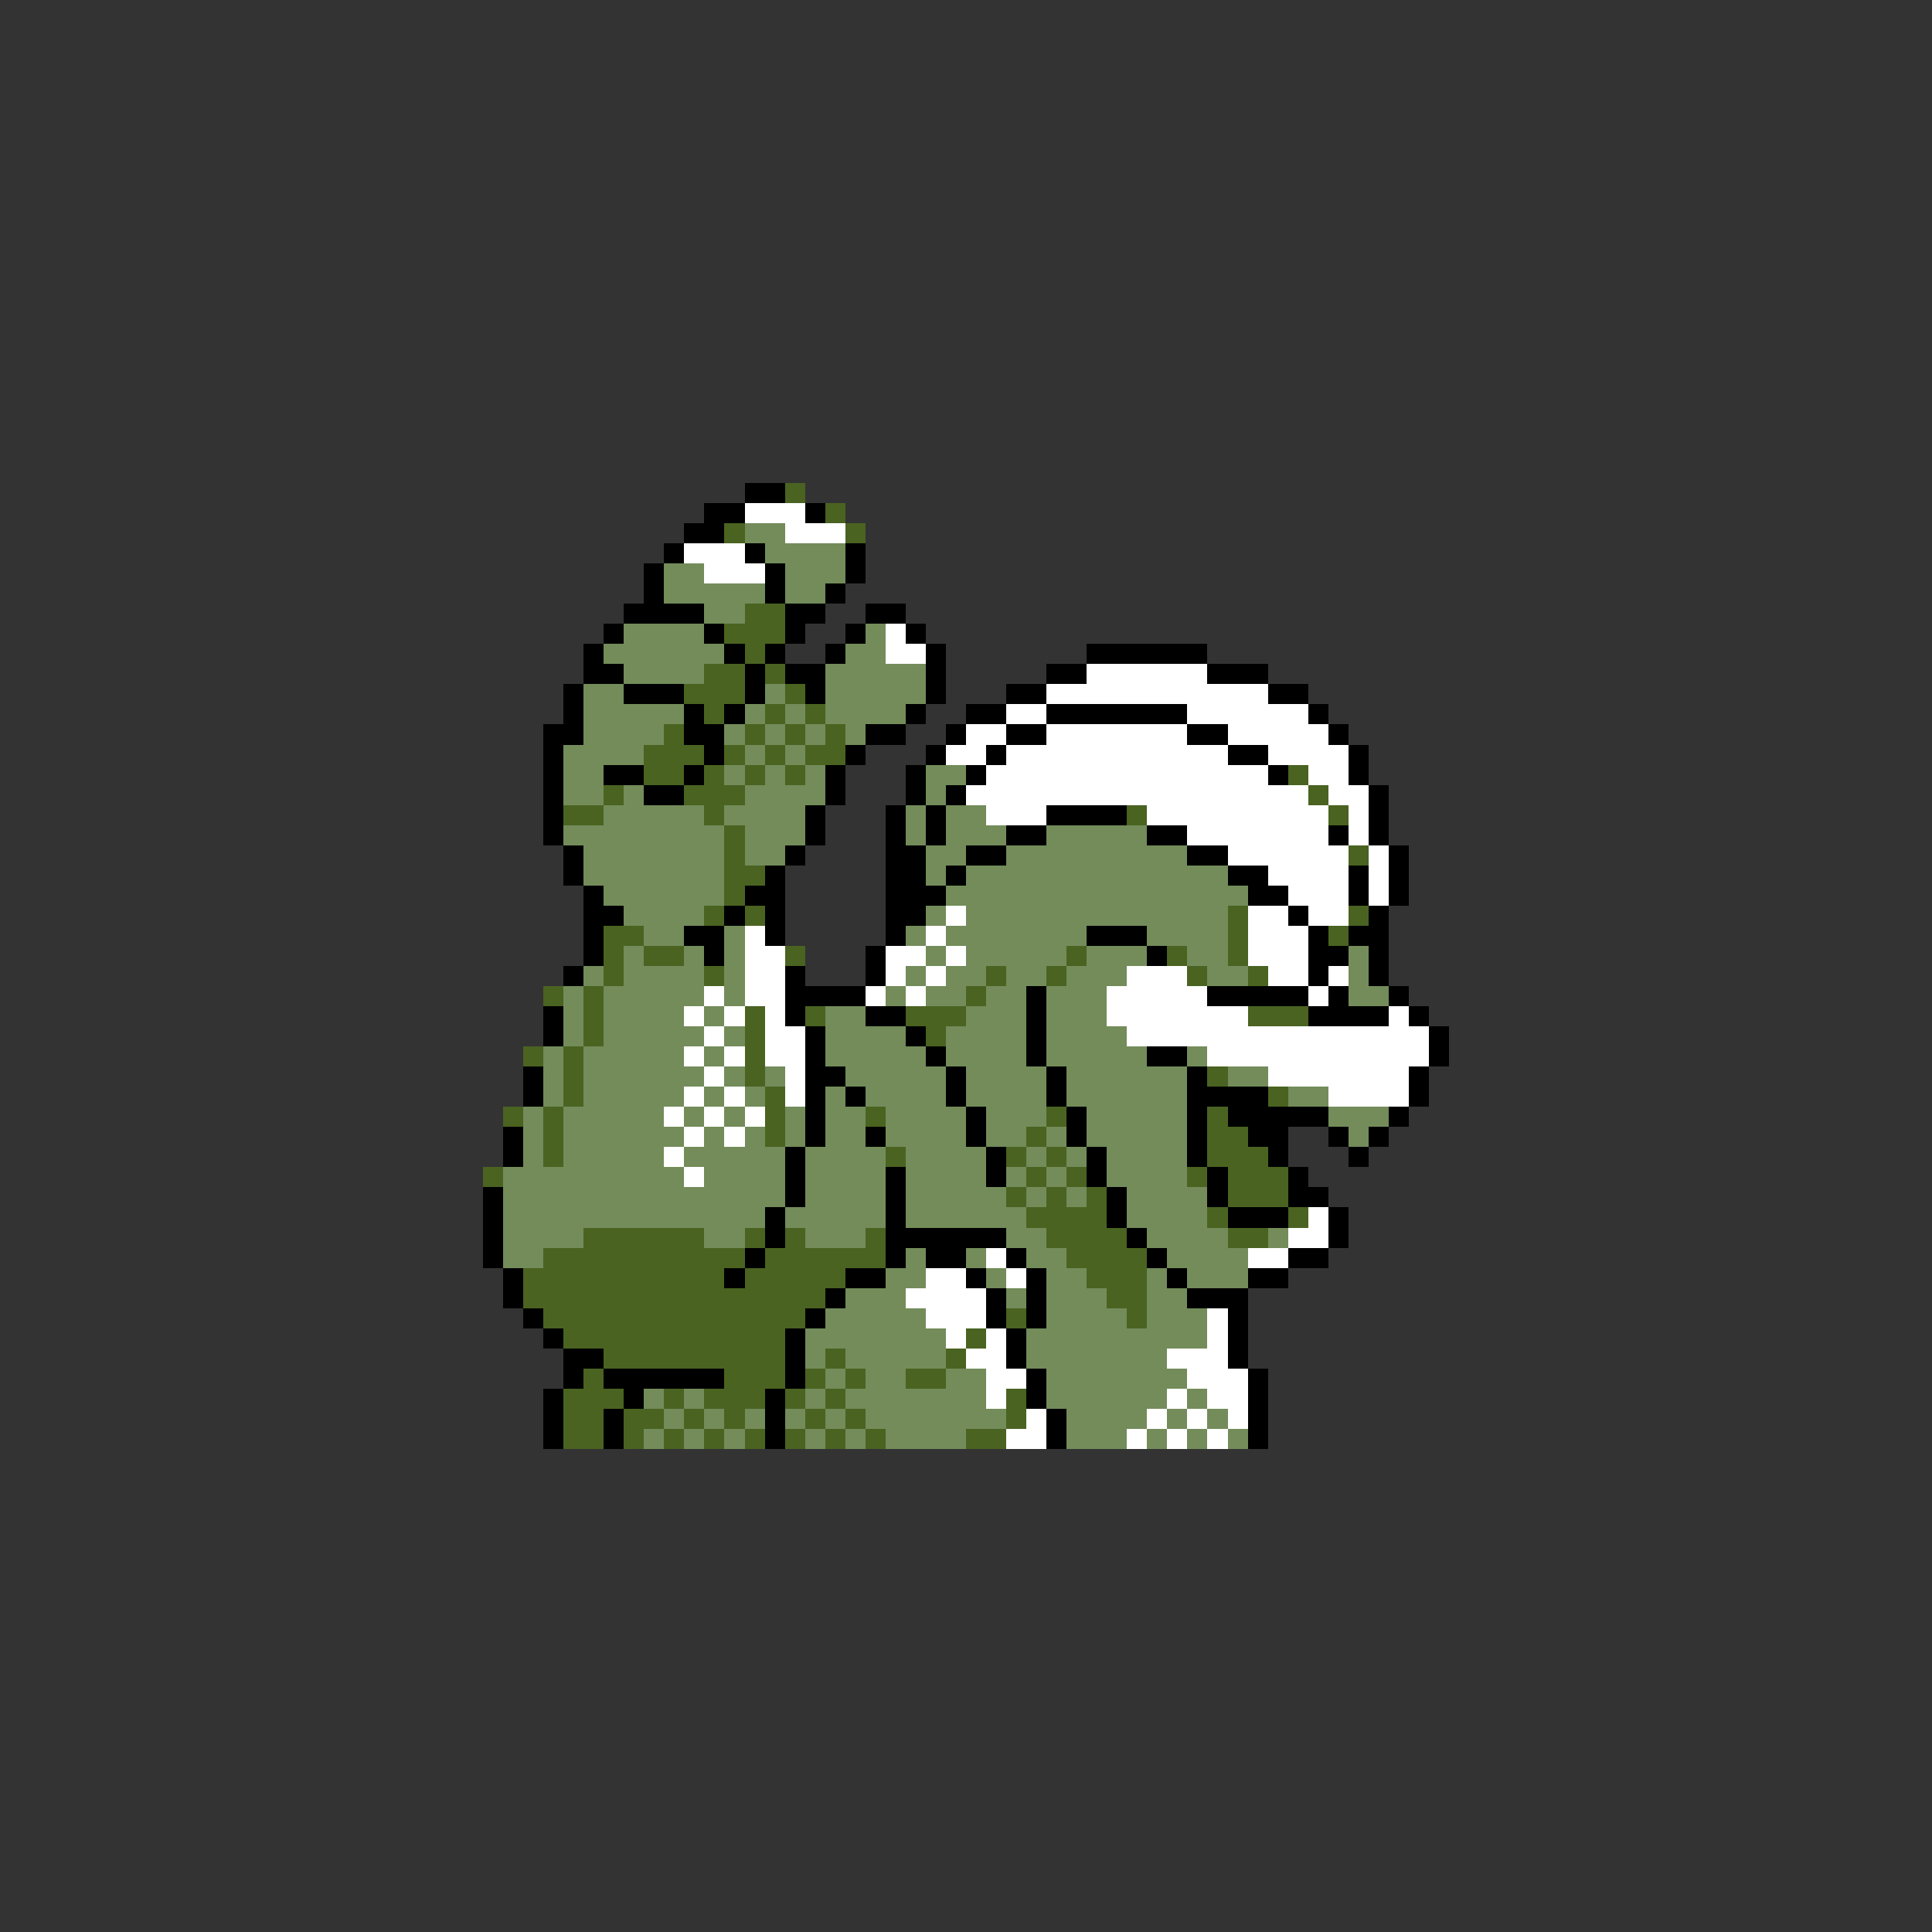 <svg xmlns="http://www.w3.org/2000/svg" viewBox="0 -0.5 96 96" shape-rendering="crispEdges">
<rect x="0" y="-0.5" width="96" height="96" fill="#333333" stroke="none"/>
<path stroke="#000000" d="M37 24h2M35 25h2M40 25h1M34 26h2M33 27h1M37 27h1M42 27h1M32 28h1M38 28h1M42 28h1M32 29h1M38 29h1M41 29h1M31 30h4M39 30h2M43 30h2M30 31h1M35 31h1M39 31h1M42 31h1M45 31h1M29 32h1M36 32h1M38 32h1M41 32h1M46 32h1M54 32h6M29 33h2M37 33h1M39 33h2M46 33h1M52 33h2M60 33h3M28 34h1M31 34h3M37 34h1M40 34h1M46 34h1M50 34h2M63 34h2M28 35h1M34 35h1M36 35h1M45 35h1M48 35h2M52 35h7M65 35h1M27 36h2M34 36h2M43 36h2M47 36h1M50 36h2M59 36h2M66 36h1M27 37h1M35 37h1M42 37h1M46 37h1M49 37h1M61 37h2M67 37h1M27 38h1M30 38h2M34 38h1M41 38h1M45 38h1M48 38h1M63 38h1M67 38h1M27 39h1M32 39h2M41 39h1M45 39h1M47 39h1M68 39h1M27 40h1M40 40h1M44 40h1M46 40h1M52 40h4M68 40h1M27 41h1M40 41h1M44 41h1M46 41h1M50 41h2M57 41h2M66 41h1M68 41h1M28 42h1M39 42h1M44 42h2M48 42h2M59 42h2M69 42h1M28 43h1M38 43h1M44 43h2M47 43h1M61 43h2M67 43h1M69 43h1M29 44h1M37 44h2M44 44h3M62 44h2M67 44h1M69 44h1M29 45h2M36 45h1M38 45h1M44 45h2M64 45h1M68 45h1M29 46h1M34 46h2M38 46h1M44 46h1M54 46h3M65 46h1M67 46h2M29 47h1M35 47h1M43 47h1M57 47h1M65 47h2M68 47h1M28 48h1M39 48h1M43 48h1M65 48h1M68 48h1M39 49h4M51 49h1M60 49h5M66 49h1M69 49h1M27 50h1M39 50h1M43 50h2M51 50h1M65 50h4M70 50h1M27 51h1M40 51h1M45 51h1M51 51h1M71 51h1M40 52h1M46 52h1M51 52h1M57 52h2M71 52h1M26 53h1M40 53h2M47 53h1M52 53h1M59 53h1M70 53h1M26 54h1M40 54h1M42 54h1M47 54h1M52 54h1M59 54h4M70 54h1M40 55h1M48 55h1M53 55h1M59 55h1M61 55h5M69 55h1M25 56h1M40 56h1M43 56h1M48 56h1M53 56h1M59 56h1M62 56h2M66 56h1M68 56h1M25 57h1M39 57h1M49 57h1M54 57h1M59 57h1M63 57h1M67 57h1M39 58h1M44 58h1M49 58h1M54 58h1M60 58h1M64 58h1M24 59h1M39 59h1M44 59h1M55 59h1M60 59h1M64 59h2M24 60h1M38 60h1M44 60h1M55 60h1M61 60h3M66 60h1M24 61h1M38 61h1M44 61h6M56 61h1M66 61h1M24 62h1M37 62h1M44 62h1M46 62h2M50 62h1M57 62h1M64 62h2M25 63h1M36 63h1M42 63h2M48 63h1M51 63h1M58 63h1M62 63h2M25 64h1M41 64h1M49 64h1M51 64h1M59 64h3M26 65h1M40 65h1M49 65h1M51 65h1M61 65h1M27 66h1M39 66h1M50 66h1M61 66h1M28 67h2M39 67h1M50 67h1M61 67h1M28 68h1M30 68h6M39 68h1M51 68h1M62 68h1M27 69h1M31 69h1M38 69h1M51 69h1M62 69h1M27 70h1M30 70h1M38 70h1M52 70h1M62 70h1M27 71h1M30 71h1M38 71h1M52 71h1M62 71h1" />
<path stroke="#4a6321" d="M39 24h1M41 25h1M36 26h1M42 26h1M37 30h2M36 31h3M37 32h1M35 33h2M38 33h1M34 34h3M39 34h1M35 35h1M38 35h1M40 35h1M33 36h1M37 36h1M39 36h1M41 36h1M32 37h3M36 37h1M38 37h1M40 37h2M32 38h2M35 38h1M37 38h1M39 38h1M64 38h1M30 39h1M34 39h3M65 39h1M28 40h2M35 40h1M56 40h1M66 40h1M36 41h1M36 42h1M67 42h1M36 43h2M36 44h1M35 45h1M37 45h1M61 45h1M67 45h1M30 46h2M61 46h1M66 46h1M30 47h1M32 47h2M39 47h1M53 47h1M58 47h1M61 47h1M30 48h1M35 48h1M49 48h1M52 48h1M59 48h1M62 48h1M27 49h1M29 49h1M48 49h1M29 50h1M37 50h1M40 50h1M45 50h3M62 50h3M29 51h1M37 51h1M46 51h1M26 52h1M28 52h1M37 52h1M28 53h1M37 53h1M60 53h1M28 54h1M38 54h1M63 54h1M25 55h1M27 55h1M38 55h1M43 55h1M52 55h1M60 55h1M27 56h1M38 56h1M51 56h1M60 56h2M27 57h1M44 57h1M50 57h1M52 57h1M60 57h3M24 58h1M51 58h1M53 58h1M59 58h1M61 58h3M50 59h1M52 59h1M54 59h1M61 59h3M51 60h4M60 60h1M64 60h1M29 61h6M37 61h1M39 61h1M43 61h1M52 61h4M61 61h2M27 62h10M38 62h6M53 62h4M26 63h10M37 63h5M54 63h3M26 64h15M55 64h2M27 65h13M50 65h1M56 65h1M28 66h11M48 66h1M30 67h9M41 67h1M47 67h1M29 68h1M36 68h3M40 68h1M42 68h1M45 68h2M28 69h3M33 69h1M35 69h3M39 69h1M41 69h1M50 69h1M28 70h2M31 70h2M34 70h1M36 70h1M40 70h1M42 70h1M50 70h1M28 71h2M31 71h1M33 71h1M35 71h1M37 71h1M39 71h1M41 71h1M43 71h1M48 71h2" />
<path stroke="#ffffff" d="M37 25h3M39 26h3M34 27h3M35 28h3M44 31h1M44 32h2M54 33h6M52 34h11M50 35h2M59 35h6M48 36h2M52 36h7M61 36h5M47 37h2M50 37h11M63 37h4M49 38h14M65 38h2M48 39h17M66 39h2M49 40h3M57 40h9M67 40h1M59 41h7M67 41h1M61 42h6M68 42h1M63 43h4M68 43h1M64 44h3M68 44h1M47 45h1M62 45h2M65 45h2M37 46h1M46 46h1M62 46h3M37 47h2M44 47h2M47 47h1M62 47h3M37 48h2M44 48h1M46 48h1M56 48h3M63 48h2M66 48h1M35 49h1M37 49h2M43 49h1M45 49h1M55 49h5M65 49h1M34 50h1M36 50h1M38 50h1M55 50h7M69 50h1M35 51h1M38 51h2M56 51h15M34 52h1M36 52h1M38 52h2M60 52h11M35 53h1M39 53h1M63 53h7M34 54h1M36 54h1M39 54h1M66 54h4M33 55h1M35 55h1M37 55h1M34 56h1M36 56h1M33 57h1M34 58h1M65 60h1M64 61h2M49 62h1M62 62h2M46 63h2M50 63h1M45 64h4M46 65h3M60 65h1M47 66h1M49 66h1M60 66h1M48 67h2M58 67h3M49 68h2M59 68h3M49 69h1M58 69h1M60 69h2M51 70h1M57 70h1M59 70h1M61 70h1M50 71h2M56 71h1M58 71h1M60 71h1" />
<path stroke="#738c5a" d="M37 26h2M38 27h4M33 28h2M39 28h3M33 29h5M39 29h2M35 30h2M31 31h4M43 31h1M30 32h6M42 32h2M31 33h4M41 33h5M29 34h2M38 34h1M41 34h5M29 35h5M37 35h1M39 35h1M41 35h4M29 36h4M36 36h1M38 36h1M40 36h1M42 36h1M28 37h4M37 37h1M39 37h1M28 38h2M36 38h1M38 38h1M40 38h1M46 38h2M28 39h2M31 39h1M37 39h4M46 39h1M30 40h5M36 40h4M45 40h1M47 40h2M28 41h8M37 41h3M45 41h1M47 41h3M52 41h5M29 42h7M37 42h2M46 42h2M50 42h9M29 43h7M46 43h1M48 43h13M30 44h6M47 44h15M31 45h4M46 45h1M48 45h13M32 46h2M36 46h1M45 46h1M47 46h7M57 46h4M31 47h1M34 47h1M36 47h1M46 47h1M48 47h5M54 47h3M59 47h2M67 47h1M29 48h1M31 48h4M36 48h1M45 48h1M47 48h2M50 48h2M53 48h3M60 48h2M67 48h1M28 49h1M30 49h5M36 49h1M44 49h1M46 49h2M49 49h2M52 49h3M67 49h2M28 50h1M30 50h4M35 50h1M41 50h2M48 50h3M52 50h3M28 51h1M30 51h5M36 51h1M41 51h4M47 51h4M52 51h4M27 52h1M29 52h5M35 52h1M41 52h5M47 52h4M52 52h5M59 52h1M27 53h1M29 53h6M36 53h1M38 53h1M42 53h5M48 53h4M53 53h6M61 53h2M27 54h1M29 54h5M35 54h1M37 54h1M41 54h1M43 54h4M48 54h4M53 54h6M64 54h2M26 55h1M28 55h5M34 55h1M36 55h1M39 55h1M41 55h2M44 55h4M49 55h3M54 55h5M66 55h3M26 56h1M28 56h6M35 56h1M37 56h1M39 56h1M41 56h2M44 56h4M49 56h2M52 56h1M54 56h5M67 56h1M26 57h1M28 57h5M34 57h5M40 57h4M45 57h4M51 57h1M53 57h1M55 57h4M25 58h9M35 58h4M40 58h4M45 58h4M50 58h1M52 58h1M55 58h4M25 59h14M40 59h4M45 59h5M51 59h1M53 59h1M56 59h4M25 60h13M39 60h5M45 60h6M56 60h4M25 61h4M35 61h2M40 61h3M50 61h2M57 61h4M63 61h1M25 62h2M45 62h1M48 62h1M51 62h2M58 62h4M44 63h2M49 63h1M52 63h2M57 63h1M59 63h3M42 64h3M50 64h1M52 64h3M57 64h2M41 65h5M52 65h4M57 65h3M40 66h7M51 66h9M40 67h1M42 67h5M51 67h7M41 68h1M43 68h2M47 68h2M52 68h7M32 69h1M34 69h1M40 69h1M42 69h7M52 69h6M59 69h1M33 70h1M35 70h1M37 70h1M39 70h1M41 70h1M43 70h7M53 70h4M58 70h1M60 70h1M32 71h1M34 71h1M36 71h1M40 71h1M42 71h1M44 71h4M53 71h3M57 71h1M59 71h1M61 71h1" />
</svg>
